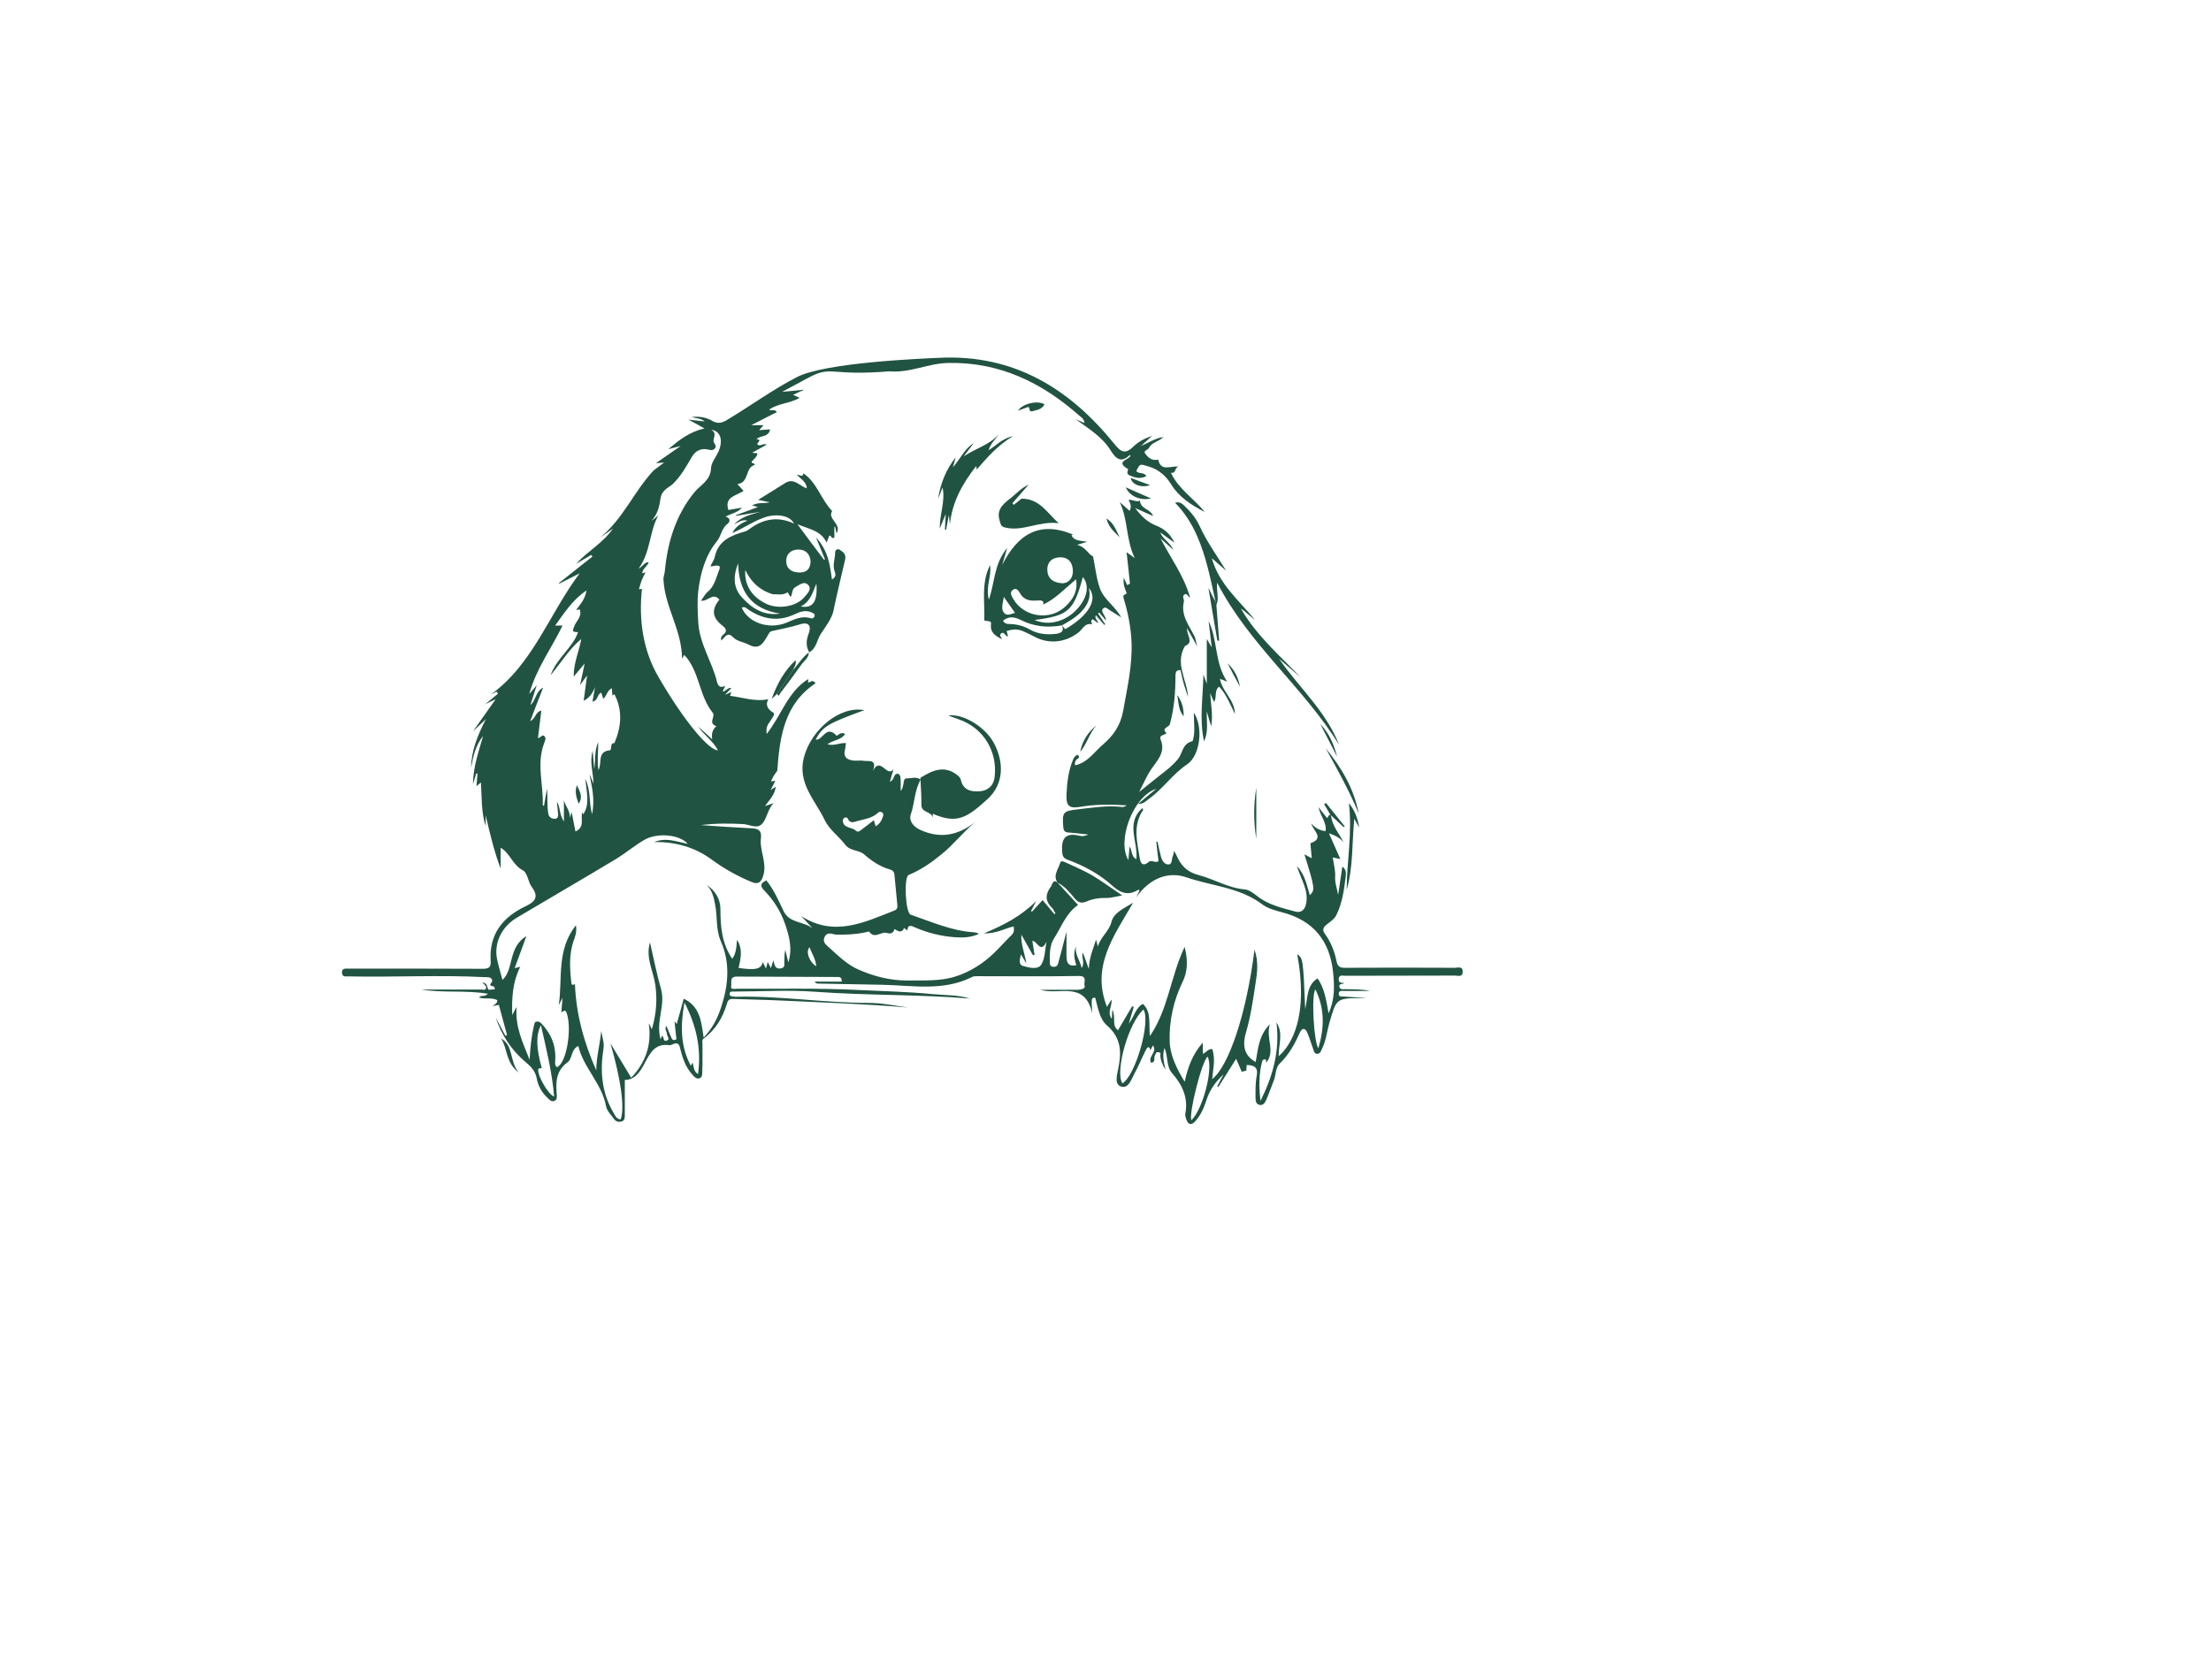 <?xml version="1.0" encoding="utf-8"?>
<!-- Generator: Adobe Illustrator 24.2.3, SVG Export Plug-In . SVG Version: 6.00 Build 0)  -->
<svg version="1.1" id="Layer_1" xmlns="http://www.w3.org/2000/svg" xmlns:xlink="http://www.w3.org/1999/xlink" x="0px" y="0px"
	 viewBox="0 0 595.3 841.9" style="enable-background:new 0 0 595.3 841.9; fill: #215342;" xml:space="preserve"
	 height="380" width="500" transform="translate(-102, -68)">
<g>
	<path d="M375.7,510.4c3.3,3.6,6.7,7.2,10.2,11.1c-6.1,4.2-8.3,11-12,16.7c-2.4,3.7-2.2,8.3-2.1,12.7c0,1,0.6,1.5,1.7,1.6
		c1.3,0.1,2-0.4,2.4-1.6c1.3-4.8,2.6-9.7,4.2-16c0,4.8,0,8.1,0,11.4c0,3.2,0.1,6.3,4.9,5.4c-0.9-3-1.7-6.2,0-9.5
		c-1,3.9,1.8,6.7,2.7,10.9c1.9-3-0.4-5.2,0.6-7.7c0.9,2.3,1.6,4.4,3,8.2c0.2-6.2,2.3-10.2,3.6-14.7c0.3,0.9,0.5,1.7,0.9,3.4
		c1.6-5.1,5.6-7.5,6.8-12.2c1.1-4.6,5.9-6.7,10.9-9.7c-9.8,16.8-21.1,32-13.1,52.2c0.8-1.3,1.4-2.3,2.2-3.7c0.6,3.3-2.4,6.3,0.2,9.7
		c0.1-1.7,0.2-2.8,0.3-4.6c1.9,3.7-0.5,7.9,2.8,10.3c2.3-3.9,4.7-8,7.1-12c0.3,0.1,0.6,0.2,0.8,0.3c-0.7,2.4-1.4,4.8-2.5,8.4
		c2.9-3.8,3.4-8,7.1-9.9c4.4,4.2,2.8,9.9,3.5,16.1c9.3-13.6,10.3-29.8,17.4-44.7c1.7,6.9,1.5,12.4-1,17.5
		c-4.6,9.5-6.8,19.5-6.5,29.9c0.2,6.9,3.4,13.4,7.5,20.2c1.7-7.5,4-13.9,9.1-19.6c0,2.2,0,3.8,0,5.6c1.8-0.6,2.5-2.5,4.7-2.4
		c1.8,5,0.4,10,0,15.1c8.5-6.7,17.3-33.4,21.2-64.9c2.2,6.3,1.3,12,0.4,17.7c-1.2,8-2.4,16.1-4.7,23.9c-2.1,7.2-0.3,11.9,4.9,14.7
		c1.2-6.4,1.4-13.2,7.1-18.9c-2.2,7,3,13.4-1.8,19.2c-0.3-0.2,0.4-1.8-1-1.6c-0.4,0.1-0.9,0.4-1,0.8c-1.8,6.6-1.7,13.2-0.9,20
		c6.2-12.4,9.8-25.2,8-39.3c3.6,5.4,1,11.2,1.1,16.9c6.4-5.5,15.1-19.9,9.3-51.1c2.9,1.9,3,2.7,4,27.5c1.4-6.1,0.7-11.9,6.2-15.4
		c3.4,4.8,4.4,11,5.5,17.5c3.1-6.5,3-13.4,2.3-20.3c-1.6-16.1-10-26.4-25.9-30.4c-3.5-0.9-7-1.9-9.9-4.1c-11.1-8.3-25.1-9-37.6-13.3
		c-9.2-3.2-18.5,0.4-25.2,9.9c0.8-1.7,1.2-2.6,1.6-3.4c-0.3-0.2-0.5-0.4-0.6-0.3c-5,3.1-8.9,1.7-13.1-2.1
		c-6.4-5.8-14.1-9.9-22.2-12.9c-2.5-0.9-2.8-2.2-2.9-4.7c-0.4-7.1,2.7-8.9,9.1-7.3c1.2,0.3,2.6,0,4-0.7c-3.3-0.3-6.6-0.8-9.9-1
		c-1.9-0.1-2.5-1-2.6-2.7c-0.6-7.4-0.2-8.1,7.2-8.9c7.4-0.8,14.8-2.1,22.3-1.2c0.7,0.1,1.5-0.3,2.3-0.8c-7.8-0.5-15.5-0.6-23.1,0.7
		c-5.3,0.9-7.4,0.1-7.1-6.2c0.3-6.3,1-12.2,3.5-17.9c0.3-0.7,1-1.3,1.7-1.9c0.1-0.1,0.8,0.2,0.9,0.5c0.6,1.2-0.6,1.3-1.1,1.9
		c-0.6,0.8-1.1,1.8-0.6,2.8c6.3-1.4,9.5-6.7,14-10.5c5.2-4.5,8.7-9.6,10-16.8c2-11.3,4.6-22.4,4.2-34.1c-0.3-7.8-1.8-15.1-4-22.4
		c-0.6-1.9,1-1.6,1.6-2.4c-0.9-2.1-1.9-4.2-1.5-7.8c0.8,1.7,1.2,2.7,1.7,3.7c0.5-0.2,0.9-0.5,1.4-0.7c-0.5-5.2-1.1-10.4-1.7-15.8
		c0.9,0.7,1.8,1.3,4.1,3c-4.5-9.5-3.2-18.7-7.5-28.1c2.3,2.1,3.6,3.2,4.9,4.4c1.2-2,0.4-3.7-0.5-5.5c2.2-0.2,4,1.3,5.7,0.4
		c0.3,4.3,5.2,4,6.6,7.7c-2.9-1.3-5.3-2.4-9-4c3.4,4.5,6.4,7.1,10.3,8.7c3.8,1.5,7.1,3.8,9.4,8.7c-2.8-2.1-4.8-3.5-7.1-5.2
		c1.2,3.5,4.6,4.6,6.6,8.8c-2.9-2.6-4.7-4.2-6.5-5.8c5.1,9.9,11.8,18.8,14.8,29.6c-1,0-1.4-2.6-2.9-1.4c-1.2,0.9,0.1,2.4-0.2,3.6
		c-1.6,6.9,2.7,11.9,5.4,17.4c0.5,1.1,0.6,2.4,1.3,4.9c-2-3.6-3.4-6-5.1-9.1c-0.2,3.6,3.6,7.2-1,8.9c-5.3,8.9,1,16.8,1.5,25.5
		c-0.7-2.1-1.5-4.3-2.1-6.4c-0.7-2.3-1.1-4.7-1.7-7c-2.1-0.1-2.5,1.1-2.5,2.8c0,8.2-0.6,16.3-2.8,24.3c-0.5,1.7-4.5,1.8-1.7,4.5
		c-1.1,1.2-3.9,0.8-2.9,3.3c2.6,6.4-1.9,10.6-4.9,15c-2.1,3.1-3.4,6.4-5.9,11.2c4.4-3.5,7.5-6.1,10.6-8.5c3.2-2.5,6.4-4.9,9-8.2
		c2.2-2.8,2-7.6,7.2-8.8c1.4-4.1,0.6-9.1,0.6-14.2c4.8,6.9,3.3,21.3-3.3,25.8c-7.4,4.9-12.2,12.4-19.3,17.4
		c-1.3,0.9-2.2,2.4-5.4,2.5c3.6-3,6.4-5.3,9.2-7.6c-11.9,3.9-19.8,26.3-14,35.7c0.2-2.6,0.4-4.6,0.6-6.8c1.4,2,0.6,4.8,3.4,6.4
		c1-8.7-5.6-18,3-25.6c0.2,0.4,0.5,0.8,0.4,0.9c-5.3,7.7-3,16-1.7,24.2c0.5,3.2,2,4,4.4,1.9c1.7-1.4,3.5,0.8,5-0.5
		c-0.4-3.2-0.8-6.4-1.1-9.6c0.2,0,0.4-0.1,0.6-0.1c0.5,2.3,1,4.7,1.6,7c0.5,2.2,1.7,4.5,4,4.4c1.9-0.1,1.4-2.8,2.1-4.3
		c0.3-0.6,0.3-1.3,0.6-2.5c0.5,1,0.9,1.5,1.1,2c2.2,5.1,5.1,8.5,11.1,10.1c7.8,2,14.8,6.5,23.2,7.2c2.2,0.2,4.4,1.9,6.3,3.4
		c5.6,4.4,12.4,5.9,19,7.7c2.5,0.7,4.7-0.4,5.4-3.7c1.5-6.8-2.4-12.1-4.6-19.2c4.3,4.8,5,9.8,6.5,14.7c2.7-2.6,2.6-3.3-2.7-20.5
		c1.1,0.6,2.1,1.2,3.7,2c-0.3-3-0.5-5.5-0.7-7.5c7.3-2.6,1.4-6.2,0.4-9.9c2.3,2.5,4.5,3.5,7.2,3.8c0.7-4.3-2.7-7.6-3.5-12
		c1.6,2.1,2.9,3.8,4.2,5.4c0.9-0.3,0.6-2.2,2.1-1.3l-0.1-0.1c0.5,5.3,4.1,9.2,6.4,13.7c-1.8-2.3-4.2-3.5-7.4-4.6
		c1.9,4.4,3.7,8.4,5.7,12.9c-1.6-0.3-2.5-0.5-3.8-0.8c0.5,3.4,1.4,6.6,1.2,9.6c-0.2,3.2,1,6.1,1.5,9.2c0.7-4.6,1.4-9.3,2.1-14.2
		c1.9,1.3,1.9,3.2,1.7,4.9c-0.8,6.6-1.7,13.3-4.7,19.4c-1,2.1-3.4,3.5-5.3,5.1c-1.4,1.3-1.7,2.5-0.5,4.2c3,4.1,4.9,8.8,5.9,13.8
		c0.5,2.6,1.7,3.4,4.3,3.3c18.3-0.1,36.6-0.1,55,0c1.5,0,3.9-1,3.9,1.9c0,3-2.4,2-3.9,2c-18.4,0.1-36.8,0-55.2,0.1
		c-1.1,0-2.9-0.7-3,1.7c-0.1,2.2,1.6,1.7,2.8,1.9c-0.8,0.7-2.7,0.2-2.5,1.8c0.2,1.7,2,1.3,3.1,1.3c4.1,0.1,8.1,0,12.2,0.9
		c-4.3,0-8.7,0-13,0c-1.1,0-2.6-0.3-2.6,1.5c0,1.6,1.5,1.2,2.5,1.3c3.8,0.3,7.5,0.4,11.3,0.8c-0.9,0-1.9,0-2.8,0
		c-12.3,0-12.2,0.4-15.7,12.4c-1.2,4.2-1.6,8.6-3.5,12.6c-0.6,1.2-1,2.9-2.5,2.9c-1.7,0.1-1.8-1.7-2.3-3c-1-2.6-1.7-5.3-2.9-7.9
		c-1-2.1-2.5-2.1-3.5,0.1c-2.6,5.8-5.5,11.2-10.2,15.7c-2.2,2.2-1.8,5.6-2.9,8.4c-1.3,3.2-2.4,6.5-3.8,9.7c-0.6,1.4-1.5,3-3.4,2.6
		c-1.9-0.4-2-2.3-2-3.8c0-3.6-0.1-7.2,0.6-10.7c0.8-4.3-1.2-5.4-5-5.5c-0.1,1-0.2,1.9-0.2,2.8c-0.8,0.2-1.5,0.4-2.3,0.6
		c-0.9-2.1-1.8-4.1-2.8-6.5c-3.2,5-6,9.5-8.9,14.1c-0.2-0.1-0.4-0.2-0.6-0.3c0.8-1.5,1.6-3,3.2-6c-4.9,4.5-7.2,8.6-8.7,13.2
		c-1.2,3.7-2.8,7.3-5.4,10.2c-2.2,2.5-3.8,1.7-4.7-1.2c-0.2-0.7-0.5-1.6-0.4-2.3c1.6-8.1-1.4-14.6-6.6-20.5c-3-3.4-1.9-8.2-3.8-12.6
		c-1.2,3.6-0.4,6.6,0.5,10.9c-1.8-2.9-2.4-4.8-2.6-6.9c-0.1-0.6,0.7-1.7-0.9-1.9c-1.6-0.2-1.3,0.9-1.8,1.6c-0.8,1.1,0.7,3.3-1.9,3.7
		c-1.9-3.2,3.4-5.3,0.9-8.7c-0.5,0.9-0.9,1.7-1.3,2.4c-0.5-2.4-1.5-1.6-2.2-0.2c-2,4-3.7,8.1-5.8,12c-1.5,2.8-2.9,7.3-6.3,6.5
		c-3.8-0.9-2.5-5.6-1.9-8.4c1.8-8.5,1.9-15.9-5.6-22.4c-3.6-3.1-4.5-8.9-5.8-13.8c-2,0-2,0-1.5,7.8c-3.9-16.7-16.6-8.8-26-11.8
		c6.8,0,12.9,0,19,0c1.4,0,3.7-0.7,3.2-1.9c-0.7-1.7,1.7-5.1-3-5c-16.9,0.3-33.9,0.1-50.8,0.1c-0.9,0-1.8,0-2.6,0.4
		c-14.5,7.3-29.9,4.2-45.1,3.9c-10.7-0.2-21.5-0.4-32.2-0.6c-0.5,0-1.1-0.2-1.6-1c4.5,0,9.1,0,13.6,0c0.1-2.5-1.4-2.3-2.6-2.3
		c-16.7-0.1-33.3-0.1-50-0.2c-3.9,0-2.4,3.1-2.8,4.8c-0.5,1.9,1.7,1.3,2.8,1.3c20.2,0.1,40.5-0.4,60.7,0.6
		c12.6,0.6,25.2,0.9,37.6,2.1c6.1,0.6,12.4,0.3,18.4,2.2c-25.8-2.1-51.7-1.5-77.5-3.4c-13.5-1-27.1-0.1-40.7-0.1
		c-0.9,0-2.1-0.2-2.1,1.3c0,1.2,1.2,1,2,1.2c0.5,0.1,1,0.1,1.4,0.1c22.2-0.5,44.2,3.1,66.4,3.1c6.5,0,13.1,1.4,19.6,2.3
		c-21.2-1.8-42.4-2.5-63.6-3.5c-8-0.4-16.1-0.5-24.1-0.8c-1.8-0.1-2.6,0.7-3,2.3c-2.1,7-5.7,13.1-11.6,17.5
		c-1.1,0.8-0.7,1.9-0.7,2.9c0,4.6,0.1,9.3-0.1,13.9c0,1.2,0,2.8-1.5,3.2c-1.5,0.4-2.5-0.8-3.4-1.8c-3.5-3.8-5-8.5-6.2-13.3
		c-0.5-2.3-1.4-3-3.6-2c-0.5,0.2-1.1,0.5-1.7,0.5c-7.2-1.1-9.7,3.8-12.5,9.1c-2.2,4.2-4.9,8.3-9.9,8.3c0,6.2,0,12,0,17.7
		c0,1.3-0.1,2.7-1.6,3.1c-1.4,0.4-2.8,0.1-3.7-1.1c-1.5-2.1-3.7-4.2-4.1-6.6c-2.1-11.3-11.3-19.2-13.9-30.1
		c-3.7,1.6-2.9,6.3-5.3,8.1c-6,4.3-6,10.1-5.5,16.3c0.1,1,0.2,2.6-1.2,3.1c-1.5,0.6-2.5-0.6-3.5-1.6c-2.8-2.6-4.6-5.9-5.3-9.5
		c-0.7-4-3.1-6.3-6-8.7c-6.9-5.9-11.7-13.4-14.6-22c1.6,3.1,3.3,6.1,4.9,9.2c0.3-0.1,0.5-0.3,0.8-0.4c-1.4-5-2.7-9.9-4.1-15.1
		c-0.9,0.2-1.9,0.3-3.2,0.6c1.1-0.9,2.5-1.3,2.4-3c-2.8-1.5-6.1-0.3-9.1-1.3c0.9-1.5,2.6,0,4.4-1.9c-11.5-1.9-22.5-0.3-33.3-2.1
		c10.1,0,20.1,0,30.2,0c0.7,0,1.6,0.5,2.1-0.5c0.5-1.1-0.4-1.6-1.8-3.1c3.1,0.5,2.1,2.7,3.2,3.7c0.8-0.1,1.9-0.1,3-0.2
		c0.3-2.2-1.9-1.1-2.3-2.4c0.4-0.8,1.6-1.6,0.8-2.8c-0.8-1-2-0.9-3.2-0.9c-22.9-1.2-45.9,0.1-68.8-0.4c-1.2,0-2.9,0.4-3-1.8
		c-0.1-2.3,1.6-2.1,3-2.1c22.5,0,45,0,67.5,0.1c2.9,0,4.2-0.6,4-3.8c-0.9-13.5,6-22.1,17.6-27.6c4.8-2.3,6.6-4.7,3-9.6
		c-1.9-2.5-2.1-7.1-4.4-8.3c-5.2-2.7-6.4-8.5-11.2-11.4c0,3.6,0,7.1,0,10.5c-3.3-8.7-5.4-17.7-7.5-26.7c0,1.8,0,3.6,0,5.4
		c-2.3-7-1.9-14.3-2.4-21.9c-0.8,0.7-1.3,1.1-2.2,1.9c0.2-2.5,0.3-4.4,0.5-6.3c-0.2,0-0.4-0.1-0.6-0.1c-0.4,1.4-0.9,2.9-1.7,5.4
		c0.2-9.2,3-16.6,5.1-24.2c-3.7,4.7-5,10.2-6,15.9c0.1-8.4,3.1-15.9,7.4-24.3c-2.3,2.1-3.7,3.5-6.4,6c4.2-5.9,7.3-10.4,11.3-16
		c-2.2,1.1-3,1.4-5.2,2.5c2.9-2.4,4.7-3.9,6.4-5.3c-0.3-0.3-0.6-0.7-0.8-1c-1,0.5-2,1.1-3,1.6c21.4-15.4,29.4-40.6,44.7-60.9
		c-3.6,1.8-6.9,3.5-10.2,5.2c-0.1-0.1-0.1-0.2-0.2-0.3c5.6-4.4,11.2-8.9,16.8-13.3c-0.2-0.3-0.4-0.6-0.6-0.8
		c-2.3,1.3-4.6,2.7-7.6,4.5c5.8-6.5,13.1-10.1,18.5-17.7c-2.9,2-4.7,3.3-6.5,4.5c11.5-9.2,17-23.2,26.9-33.7c1.5-1.1,3-2.3,5.2-3.9
		c-1.6,0.1-2.2,0.2-4.1,0.3c4.2-2.9,7.6-5.3,12.4-8.6c-3.1,0.8-4.6,1.2-6.2,1.6c5.2-4.4,10.4-8.6,18.1-10.4c-2.8-1.6-4.9-2.7-8-4.4
		c3.2,0.4,5.4,0.6,8.1,0.9c-1.8-1.6-3.8-1.4-6.5-2.2c4.3-0.5,7.5,0.3,10.3,1.9c2.8,1.7,5,1,7.5-0.5c11.7-7,22.7-15.1,34.9-21.4
		c14.3-7.4,62.8-9.3,71.8-9.7c37.1-1.7,64.9,15.5,87.3,43.2c3.2,4,5.4,5.4,9.5,1.3c2.4-2.3,5.4-4,9.4-5.4c-2.2,2-3.9,3.5-5.6,5.1
		c3.7-1.5,6.9-3.8,11.2-4.5c-2.2,2.4-5.7,2.5-7.1,5.4c-0.5,1.1-3.1,1.4-2,2.9c1.2,1.6,2.8,3.3,5.3,3.2c0.6,0,1.1-0.2,1.2-0.2
		c1.5,6.4,6.4,2.9,10.3,3.6c-2.3,0.4-1.1,3.6-3.9,3c3.8,8.2,11.3,12.7,17,19.7c-7.1-3.7-13-7.5-17.1-14.2c-2.2-3.6-5.8-7-10.7-8.5
		c-4.7-1.4-4.6-1.8-6.5,2.1c1.1,1.8,3.8,0.4,5,2.6c-2.9,1.6-5.6,0.8-8.3-0.3c-2-0.8-0.9-2.4-0.8-3.2c-7-4,0.8-4.6,1.1-6.8
		c-0.1-0.1-0.3-0.3-0.3-0.3c-4.4,4.3-7,1.9-9.6-2.3c-4.2-6.8-11.1-10.9-17.5-15.6c1.4,0.6,2.7,1.2,4.4,1.9c-0.2-2.1-1.6-2.9-2.7-3.8
		c-18.7-16.5-39.8-26.8-65.5-26.3c-10.4,0.2-19.1,5.1-29.6,4.2c-30.5,2.5-28.5-3.2-40.7,3.3c-3.8,2.1-7.7,4.1-13,7
		c4.3-0.4,6.9-0.7,11.1-1.1c-2.7,1.2-3.9,1.8-5.6,2.6c1.1,0.5,1.9,0.8,3.3,1.5c-5.1,2.9-10.8,2.7-15.3,5.9c1.3,0.9,2.7-0.5,3.9,1.2
		c-4.1,2.1-8.1,4.1-12.9,6.6c2.7,0,4.3,0,6.2,0c-0.7,0.8-1.3,1.4-2.2,2.5c2-0.2,3.5-0.3,5.5-0.4c-0.8,4-4.6,2.9-6.8,4.8
		c3.1,0.6,0.1,1.7,0.4,2.7c1.4,1.4,2.8-0.8,4.7,0.1c-2.4,1.4-4.6,2.6-7.3,4.1c1.2,0.1,1.9,0.2,2.7,0.3c-0.4,2-1.9,2.9-2.9,4.1
		c-0.3,1.3,1.4,0.4,1.5,1.7c-5,1.3-2.6,8.9-8.7,9.6c1.2,1.3,2,2.2,3.1,3.4c-3.6,2.5-9.8,2.9-7.6,9.6c2.1-0.4,4.1-0.7,6.8-1.2
		c-2.4,2.7-5.4,2.9-8.2,4.5c2.9,0.8,1.9,2.9,1.1,3.5c-3.1,2.2-3.2,6-5.5,8.9c-5.7,7-8.2,15.8-9.3,24.8c-0.6,5.2-0.3,10.6,0,15.9
		c0.7,11,7,19.7,9.4,29.8c0.4,1.5,1.3,3.4,4.1,1.9c-0.5,1.2-0.9,1.9-1.3,2.9c1.8-0.2,2.5-2.2,4.4-1.8c-0.9,1-1.8,1.8-3.2,3.4
		c1.5-0.7,2.2-0.9,3.2-1.4c-0.3,0.8-0.5,1.3-0.7,1.9c6.3,0.8,12.6,3.1,19.2,1.7c-1.4,2.4-0.8,4.8,2.4,6.7c1.2,0.7-0.3,2.4-1,3.6
		c-1,1.8-2.9,3.1-2.2,7.1c7.5-9.6,10.6-21.2,20.8-27.5c0,0.6-0.1,1.1-0.1,1.7c1.2,0.2,1.9-1.9,3.8,0.4c-15.7,10.4-18,26.8-19.2,43.8
		c-0.6,0.9-1.2,1.7-1.8,2.6c-0.5,0.8-0.8,1.7-1.4,2.8c0.9-0.1,1.5-0.2,2.2-0.3c-0.7,1.4-1.3,2.7-2.4,4.7c1.3-0.9,1.8-1.3,2.6-1.7
		c-0.4,3.8-2.9,6.3-5.4,9.7c1.7-0.6,2.6-0.9,4.3-1.5c-3,3.3-3.2,7.3-5.4,10c-2.6,3.3-6.4,0.7-9.7,0.5c-7.1-0.4-14.2-0.4-21.3,0.5
		c8.5,0.6,17,1.2,25.5,1.6c3.3,0.2,5,1.1,4.6,4.8c-0.8,6.2,3,12.1,1.3,18.4c-0.9,3.3-2.2,5.3-6,3.7c-7-2.9-13.5-6.5-19.8-11.1
		c-8.3-6.2-18.2-9.1-29-8.9c2.9-1.2,5.7-1.3,8.5-0.9c2.7,0.4,5.4,1.2,8.3,1.8c-3.9-4.7-15.4-5.8-21.9-1.9c-5.1,3-9.6,6.9-14.7,9.9
		c-16.3,9.8-32.7,19.3-49,29c-7.4,4.4-11.4,12.3-10,20.3c0.7,3.7,1.9,7.3,2.8,10.9c5.9-5.5,2.6-16.2,12-22c-2.3,6.2-4,11-5.9,16.1
		c0.9-0.2,1.6-0.4,2.8-0.7c-3.8,7.6-4.3,15.3-4,24.2c1-1.9,1.4-2.8,2.2-4.1c-0.9,10,3.2,18.1,6.5,26.5c0.3-6,0.9-11.7,2.2-17.3
		c0.1-0.6,0.4-1.6,0.8-1.7c1-0.3,1.8-0.3,2.9,0.8c5.1,5.4,7.5,11.6,6.9,19c-0.1,1-0.1,2.2,0.9,2.9c4.8-1.8,7.7-19.4,4.8-27.3
		c-0.7-1.8-1.4-0.7-2.6-0.2c0.2-2.2,0.3-4.2,0.6-7.2c-1,1.8-1.4,2.7-1.9,3.6c2-13.2-1.3-27.5,8.6-40c0.6,3.6-0.5,5.9-1.3,8.2
		c-2.1,6.4-1.8,13-1.1,19.6c0.1,1.3,0.2,2.9,1.9,1.6c0.6,15.1,4.5,29.4,10.7,43.3c0-6.3,1.7-12.3,2.5-19.7c0.6,3.7,1.6,6,1.1,8.9
		c-1.8,11.1-0.9,22,5,32c0.8,1.4,1.5,3.2,3.6,3.4c2.2-5.9,0-20.5-5.1-38.1c3.4,5.6,6.7,11.1,10.4,17.2c7-7.4,10.4-16.1,8.8-27.2
		c0.5,0.8,0.7,1.1,0.8,1.4c0.2,0.3,0.3,0.6,0.7,1.6c2.3-7.7,2.8-14.8,1.8-22.2c-1-7.1-5-13.7-2.7-21.4c1.8,7.9,3.4,15.8,5.6,23.6
		c2.2,8.1-2.8,16.1-0.3,24.9c0.5-1.1,0.7-1.5,0.8-1.8c1,0.7,0.4,3.2,2.3,2.5c1.9-0.7,0.1-2.2,0.1-3.3c0-1.3-1.4-2.4-0.3-4.1
		c0.9,2.1,1.7,4,2.5,5.9c0.3,0.7,0.7,1.4,1.7,1.2c1.2-0.2,0.8-1.1,0.7-1.8c-0.3-2.4-0.5-4.8-0.8-7.6c0.5,0.6,0.8,1,1.1,1.4
		c1.2-4.3,2.4-8.5,3.5-12.7c8.2,3.9,8.8,11.4,10,19.5c4.6-4.9,7.1-10,8.8-15.4c3.6-10.9,4.6-22-0.2-32.9c-2.6-5.9-1.6-12.4-2.9-18.6
		c-0.7-3.6-1.5-7-4.2-9.6c4.4,2.9,6.9,7.1,6.9,12.2c0,8.7,0.7,17.1,5.9,24.8c2-2.6,2.1-5.9,2.4-9.5c3.1,4.8,1.8,9.5,0.8,14.1
		c8.6,1.2,11.4,0.6,12.1-3c0.5,1,0.9,1.9,1.6,3.3c0.4-1.3,0.6-2.1,0.9-3.3c0.6,1.1,1,1.9,1.6,3.1c0.4-1.4,0.7-2.4,1.2-3.9
		c0.7,2.3,0.8,4.6,3.9,4c1.9-0.4,1.6-1.7,1.6-2.8c0.1-2.1,0-4.2,0.5-6.5c0.5,2.1,1,4.2,1.5,6.3c2.2-6.7,0.5-13.1-1.6-19.2
		c-2.2-6.4-5.8-12.1-10.5-16.9c-2.3-2.4-1.7-3.6,1.1-5c3.7,4.6,6.1,10,8.6,15.3c3,6.4,10.2,5.1,14.6,8.8c-1.9-2.1-3.8-4.1-5.7-6.2
		c16.4,10.6,31.5,3.2,46.7-2.8c1.6-0.6,1.5-1.8,1.4-3.1c-0.4-4.9-1-9.8-1.4-14.7c-0.1-1.6-0.9-2.4-2.4-2.8c-4.9-1.4-9-4.2-12.9-7.6
		c-2.6-2.2-6.9-1.5-9.4-4.8c-3.2-4.2-8-7.6-10.2-12.2c-4.7-10-13.8-18.4-10.5-31.4c3.6-14.1,18.1-26.1,30.3-23.8
		c-18.5,6.8-20.7,8.1-24.4,14.7c3.5,0.9,5.1-7.7,10.5-1.9c0.8-0.1,2-2.1,4.3-0.9c-2,3.2-6,3-8.9,5.2c3.3,1,6.1-0.8,9.3-0.6
		c-0.2,1.1-0.2,2-0.4,2.9c-1.2,4.1,0.9,5.6,4.5,5.9c1.6,0.1,3.3-0.2,4.9,0.1c2.4,0.4,6.7-1.1,4.5,5.1c3.7-7.6,6.9,3.4,10.3-0.8
		c-0.6,1.9-1.1,3.9-1.8,6.2c2.5-0.9,1.6-4.3,4.1-4c0.5,0,1.2,1.1,1.2,1.7c0.2,2.1,0.1,4.2,0.1,6.9c2.1-2.3,0.8-6.4,3-6.3
		c2.2,0.1,4.8-1.1,7,0.6l0.1-0.1c-3.2,5.4-3,11.7-5,17.5c-1.1,3.2,1.2,6.2,4.7,7.8c10,4.6,19.1,2.8,27.6-4
		c-6.1,5.1-10.9,11.4-17,16.3c-5,4.1-10.3,7.8-16.4,10.3c-2.5,1.1-1.6,19,1,19.9c10.3,3.5,20.4,8.1,31.5,8.8
		c0.9,0.1,1.8,0.2,2.7,0.8c-3.9,1.9-8.2,2-12.1,1.7c-6.9-0.5-13.7-2.2-20.1-5c-1.1-0.5-3.5-1.8-3.6,1.6c-0.4-0.3-1-0.7-1.7-1.2
		c-1.2,2.9-3,1.5-4.8,0.5c-0.4,2.2-2.3,2.5-3.7,2c-2.9-1-6.2,3.2-8.9-0.6c-0.2-0.3-1.5,0.1-2.2,0.3c-4.8,1-9.6,1.2-14.4,1.1
		c-1.9-0.1-4.2-1.7-5.7,1c-1.6,2.8,1.1,4.5,2.3,5.6c4.4,4,8.9,8.4,14.3,10.8c7.9,3.5,16.2,5.7,25.3,5.6c8.1-0.1,16.3,0.4,23.8-2.1
		c6.9-2.2,13.5-6.3,19-11.6c3-2.9,5.7-6,8.7-8.9c1.3-1.2,1.6-2.5,1.2-4.5c-4.5,1-8.5,3.6-14.9,3.5c10-4.2,18.3-8.4,26.2-16.2
		c-1.4,2.7-2,3.9-2.6,5c0.2,0.1,0.3,0.2,0.5,0.3c1.7-1.8,3.3-3.6,5.3-5.8c2.1,2.5,4,4.8,5.9,7c0.2-0.1,0.4-0.2,0.6-0.3
		c-0.7-1-1.1-2.3-2-3.1c-3.6-3.6-2.9-7-0.1-10.7C373.4,509.3,374.4,509.1,375.7,510.4C375.8,510.5,375.7,510.4,375.7,510.4z
		 M153.6,440.4c3.5-8.2,4.2-16.5,0-24.5c0.1-0.1-0.4,0.2-1,0.7c-0.1-1.4-0.2-2.5-0.3-3.7c-2.4,1.1-2.4,3.8-4.3,5.3
		c-0.4-1.1-0.6-2.1-1-3.1c-2.2,0.9-1.5,4-4.4,4.5c0.4-2,0.7-3.9,1.3-7.3c-1.5,3.8-3.1,5.5-5.7,6.9c0.5-4.1,1.1-7.9,1.7-12.7
		c-1.2,1.7-1.9,2.6-3.5,4.8c0.9-4.3,1.5-7,2.3-10.8c-2.2,2.7-3.8,4.6-5.5,6.6c-0.1-6.8,2.7-12.6,3.8-18.9c-6,5-9.8,11.5-15.4,18.2
		c3.4-9,11-13.7,13.8-21.6c-2.9-0.1-2.9-0.3-2-2.8c1-2.8,4.2-5,2.8-8.6c-0.5,0.1-1,0.2-1.8,0.3c2.1-2.9,4.5-5.3,5.2-9.8
		c-7.2,4.9-11,11.2-15.7,17.6c1.8,0,2.8,0,3.7,0c-5.3,11.1-12.9,21-16.7,34.3c1.7-2,2.5-2.8,3.8-4.4c-1.2,3.7-2.1,6.6-3.2,9.9
		c3-2.5,2.4-6.6,6.4-8.7c-2.3,5.8-4.3,11-6.5,16.8c2.9-1.4,2.5-4.6,5.6-5.3c-0.6,4.8-1.1,9.2-1.7,13.7c1.5,0.2,1.9-2.1,3.2-0.9
		c1,0.9,0.4,2.2,0,3.3c-4.1,10.3-0.4,20.9-0.8,31.3c0,0,0.1,0.1,0.6,0.4c0.5-3,1-5.8,1.5-8.6c0.5,4.2-0.1,8.4,0.7,12.5
		c0.4,2.1,2.1,2.6,3.4,2.5c1.7-0.1,1.6-1.8,1.4-3.2c-0.2-1.8-0.3-3.5-0.5-5.3c1.8,2.7,1,6,3.5,9.9c0-4.4,0-7.5,0-10.6
		c0.9,3.1,3.3,5.5,2.9,8.8c0.3-0.7,0.5-1.4,1-2.8c0.7,3.5,1.2,6.3,1.9,9.6c4.9-2.3,2.4-6.5,3.4-9.6c0.2,0.4,0.4,0.7,0.5,1
		c3.4-5.2,1.7-10.9,1-17.8c2.9,6,1.7,11.5,3.4,17.7c1.6-7.8-0.2-13.9-1.3-20.1c0.7,1.6,1.4,3.2,2,4.8c0-5.4-2.1-10.5-0.4-16.4
		c0.3,3.4,0.5,6.3,0.8,9.1c0.7-4.5,0-9.2,2-13.5c0,4.7-0.6,9.3,0.1,14c2-3.3-0.9-9.4,5.8-9.9C152.5,443.3,151.2,440.3,153.6,440.4z
		 M175.6,326.3c-4.6,8.3-3.8,18.4-9.9,26.7c2.3-1.3,2.9-3.3,5.1-3.3c-0.7,2.2-3.1,3.2-3.3,5.6c0.6-0.2,1-0.3,1.7-0.5
		c-0.8,1.6-1.5,2.9-2,4.2c-0.5,1.4-0.9,2.9-1.3,4.3c0.5-0.1,1-0.1,1.5-0.2c-1.7,15.7,0.6,31,8.3,44.2c13.5,23.2,25.5,36.8,29.8,36.7
		c-2.5-4.7-7-7.7-10-11.9c2.4,2.1,4.8,4.2,7.1,6.4c-0.4-2.7,0-4.7,2.1-6.6c-4.5-1.5-0.2-4.7-1.9-6.8c-6.9-8.6-6.5-20.8-14.2-28.9
		c-0.2,0.3-0.5,0.8-1.1,1.9c-0.1-14.4-8.6-25.9-9.3-39.4c-0.2-1.5,0.6-3.1,0.7-4.8c1.4-14.3,5.4-27.6,14.7-39.1
		c3-3.7,8.2-6,8.4-12.1c0.1-3.1,2.8-5.9,4-9c2.1-5.4,0.6-9.8-3.9-10.3c3.5,1.9,0.3,4.6,1.4,6.4c0.6,1,1.2,1.8,0.6,2.7
		c-0.8,1.2-2.1,1.2-3.4,0.8c-3.7-0.9-6.6,0.7-8.3,3.7c-2.8,4.7-5.3,9.4-9.4,13.4c-2.3,2.2-5.7,3-6.3,7.5c-0.5,3.6-1.5,8.1-4.6,11.1
		C173.3,328.2,174.5,327.3,175.6,326.3z M408.1,610.9c6.5-3.7,14.3-30.7,10.6-37C411.3,580.3,404.3,604.7,408.1,610.9z M195.5,606.3
		c1.7-12.6-0.7-24.1-6.8-35.9c-2,11.4-2.2,21.6,3.2,31.7c0.4-0.8,0.6-1.2,0.9-1.6C193.4,602.5,193.1,604.7,195.5,606.3z
		 M117.2,603.2c-0.7,0.4-1.8-0.3-1.8,1.2c0,3.1,5.1,12.2,8,13.1c-1-12-3.8-23.4-6.6-35.7C114.2,586.6,114.4,593.2,117.2,603.2z
		 M450.8,597.5c-2.9,2.3-9.6,29-8.1,31.9C448.6,623.6,453.8,603.1,450.8,597.5z M363,539.5c0.4,2.5,0.7,4.7,1.1,7
		c-0.3,0.1-0.5,0.1-0.8,0.2c-1.9-3.4-3.8-6.8-5.8-10.3c-0.3,4.7,1.6,9.1,2.5,14.4c-1.1-1.9-1.8-3-2.7-4.5c-0.6,2.4-1.3,5,0.8,5.7
		c3,0.9,7.6,2.1,9.3-0.5c2-3.1,1.9-7.7,2.7-11.6C367.1,546.2,365.4,539.4,363,539.5z M504.8,563.8c-2.1,2.9-0.8,26.3,1.5,29.5
		C509.3,583.2,509.6,573.6,504.8,563.8z M284.5,482.1c2.2-1.3,3.1-3.2,3.7-5.1c0.3-0.8,0.1-1.6-0.7-2c-0.4-0.2-1.3-0.2-1.6,0.1
		c-2.9,2.9-6.8,3.3-10.4,4.3c-1.9,0.6-4,1.5-5-1.3c-0.1-0.3-1.2-0.6-1.5-0.4c-0.5,0.3-1,1-1,1.5c0.3,4.1,4.6,3.1,6.6,5.1
		c0.7,0.7,1.4,0.5,2.1,0c2.3-1.7,4.5-3.4,6.9-5.3C283.9,480.1,284.1,480.9,284.5,482.1z M251.4,542.7c-2.2,2.1,0,7.6,3.3,9.5
		C254.5,548.7,252.6,546.1,251.4,542.7z"/>
	<path d="M251.2,394.9c-1.8-3.2-1.5-6.1-0.2-9.6c1.3-3.5,0.1-5.9-4.5-4.4c-4.5,1.4-9.2,2.3-13.8,3.3c-1.4,0.3-1.7,1.3-2.3,2.3
		c-2.2,3.6-4,7.5-9.6,4.5c-2.5-1.3-5.7-1.5-7.9-3.8c-2.7-2.8-4,0.2-5.7,1.8c-0.5-1.6,0.2-2.3,0.9-2.9c2.3-1.8,1.4-3.2-0.4-4.6
		c-5.1-4-5.6-8-1.5-13c-3.2-3.9-5.8,1.1-9.2,0.5c1.2-1.6,2-3.3,3.3-4.4c3.5-2.8,4.3-7.3,5.8-11c1.4-3.5-2.5-1.7-4.4-1.8
		c0.8-1.8,1.9-3.2,2.2-4.8c1.8-8.2,8.2-10.7,15.2-12.7c1.4-0.4,2.6-1.6,3.9-2.4c6.4-4.1,13.2-5,20.6-1.5c-2.2-4.5-9.6-5.1-15.4-2.9
		c-5.4,2-10.1,5.3-15.5,7.6c1.5-3.1,4-4.7,7.6-6.2c-3-0.7-4.2,0.8-6.8,1.8c4.4-4.2,8.9-4.9,13.3-6.2c-4.1,0.7-8.2,1.3-12.3,2
		c0-0.1,0-0.2-0.1-0.3c3.7-1.4,7.4-2.7,11.1-4.1c-0.8-0.2-1.6-0.5-2.9-0.8c3.1-1.8,6-0.8,8.8-1.6c-1.9-0.4-3.7-0.8-5.8-1.2
		c4.6-2.9,9.1-5.6,13.5-8.4c4.5-2.9,7.2,1.5,10.9,2.6c-0.2-3.3-3-4.6-5-6.8c1.3-0.1,2.9,1.6,3.3-0.7c6.8,4.6,8.8,13.1,14.4,18.9
		c-2.6,4,5,6.4,2.2,11.2c-0.3-1.3-0.5-2.3-0.7-3.3c-0.1,0-0.3,0-0.4,0c0,1.9,0,3.7,0,5.4c-1.6,0.8-1.4-1.1-2.5-1
		c-0.4,0.9-0.8,1.9-1.4,3.5c-2.9-6.1-8.5-6.6-14.6-9.2c5,6.7,9.1,12.3,13.3,17.8c0.2-0.1,0.4-0.2,0.5-0.2c-1.3-3.2-2.6-6.4-4.5-11
		c6.1,6.6,7,13.8,8,21.1c2.2-1.3,1.8-2.7,1.4-3.9c-1.3-3.3,0.2-6.5,0.2-9.7c0-1.2,1.2-2,2.3-1.3c1.7,1.1,3.3,2.3,2.7,4.9
		c-2,8.6-4.1,17.2-5.9,25.9c-0.8,3.7-3.9,7.7-6.3,11.4C255.1,388.5,254.9,392.9,251.2,394.9C251.1,394.9,251.2,394.9,251.2,394.9z
		 M232.9,365.8c-6.2-1.9-10.7-5.8-13.7-12.1c-0.7,7.7,3.7,14,11.2,17.2c6.1,2.5,14.7,0.9,18.5-3.8c1.3-1.6,3.6-3.7,2-5.7
		c-2-2.5-4.3-0.5-6.6,0.8c-2,1.2-1.3,3.2-2.4,5c-0.6-0.9-1-1.5-1.5-2.4C238,366.5,235.2,365.7,232.9,365.8z M217.4,372.5
		c3.2,7.6,13.6,11.1,22.3,7.6c3.9-1.6,7.7-3.7,12.2-2.3c0.9,0.3,1.7-0.1,2-1.1c0.2-1-0.5-1.3-1.3-1.7c-3-1.5-5.9-0.5-8.6,0.8
		c-8.3,3.9-15.9,2.6-23.3-2.3C219.8,372.9,219.1,371.8,217.4,372.5z M251.9,349.4c-0.2-3.4-2.2-6-6-6c-3.5-0.1-6.3,2-6.2,5.9
		c0.1,4,3,5.6,6.7,5.6C249.8,354.9,251.7,353.3,251.9,349.4z M236.6,375.5c-14-2.2-20.7-10.6-21-25.2c-2.7,6.8-2.4,12.5,2.1,17.3
		C222.7,373,228.6,376.7,236.6,375.5z M247,371.9c6.1,1.2,8.5-2.6,7.8-11.4C252.9,364.9,251.9,369.4,247,371.9z"/>
	<path d="M350.4,342.6c-1.1,3.8-1.8,6.2-2.5,8.5c7.6-15.1,18.5-22.4,35.5-15.2c-0.2,0.1-0.6,0.3-0.8,0.4c1.4,2.8,4.3,2.6,7.9,3.2
		c-2,0.6-3,0.9-5.1,1.5c4.4,1.1,5.7,5,8,5.8c1.2,5.8,1.7,11.3,3.5,16.2c2.1,5.6,7.7,8.9,10.6,14.4c-1.9-1.2-3.8-2.4-5.7-3.6
		c-1-0.6-2.1-2-3.3-0.9c-1.2,1.2,0,2.5,0.6,3.6c0.4,0.7,0.8,1.5,0.8,2.5c-1.1-1.3-2.2-2.7-3.4-4c-0.2,0.1-0.4,0.2-0.6,0.4
		c1.2,1.8,2.4,3.6,3.6,5.4c-0.1,0.1-0.3,0.3-0.4,0.4c-1.4-1.6-2.7-3.1-4.3-4.9c-0.8,2,1.2,2.5,1.1,4c-1-0.7-1.8-1.4-2.6-2
		c-1.5,0.8-0.5,1.8-0.3,2.6c-3.6-1-4.8,2.4-6.7,3.9c-6.4,5.1-14.7,6.2-22,2.4c-7.9-4.1-8.9-4.4-14.2-3c0.2,0.9,0.5,1.7,0.7,2.7
		c-1.4,0.2-1.8-2.8-3.5-1.4c-1.1,0.9,0.2,1.9,0.5,2.8c-3.3-1.6-6.1-3.3-5.5-7.7c0.3-1.7-1.9-1.1-3.4-1.7c0.4-9.1-1.7-18.5,2.9-27.7
		c0.9,5.6-2.3,10.5-0.6,17.3C344.3,359.6,343.7,350.7,350.4,342.6z M377.8,381.4c-7.2,1.3-14.2,0.6-20.8-2.8c-2.8-1.4-5.9-2-8.7,0.5
		c1,1.6,2.2,1.6,3.3,1.6c3.5,0.1,6.9,0.9,10,2.7c4.2,2.4,8.7,2.8,13.5,2.2C377.6,385.2,379.1,384.2,377.8,381.4
		c0.5,0.6,1.1,1.2,1.7,1.9c11.7-6.8,16.6-14.9,11.8-20.7c1.3,5.3-0.9,8.9-4,12.2C384.5,377.6,381.2,379.5,377.8,381.4z M368.3,371
		c0.5-1.1,0.4-2.3-2.3-2.1c-3.5,0.3-7,0.2-9.1-3.5c-0.8-1.4-2-3.2-3.8-1.7c-1.6,1.3-0.5,3,0.3,4.4c5.3,9.2,18.5,11.2,26.2,3.8
		c3.6-3.4,6.3-7.4,5.3-13.6C379.1,363.1,374.4,368.3,368.3,371z M378.3,360.3c2.9-0.2,5-2.5,5-6c0-3.5-1.5-6.8-5.8-7
		c-4-0.2-7,1.9-7,6.1C370.5,357.5,373,360.1,378.3,360.3z M364.1,378.7c7.7,3.4,17.1,0.3,22.7-7.1c4-5.2,4.6-10.7,1.5-14.4
		C383.7,374.2,381.1,376.5,364.1,378.7z M348.7,367.1c-0.4,3.4-1.7,6.1,0.3,8.2c1.4,1.5,3.5,0.3,5.3-0.2
		C352.5,372.5,350.8,370.2,348.7,367.1z"/>
	<path d="M306.9,457.8c5.8-3.6,11.7-6.5,18.2-1.6c0.9,0.7,1.8,1.4,2.1,2.7c1.2,5.4,5.7,6,9.8,5.6c3.6-0.4,6.6-2.6,7.1-7.1
		c1.5-12.7-5.4-24.3-17.4-28.7c-1.8-0.7-3.6-1.3-5.8-2.1c7.3-1.2,18.5,5.7,22.8,13.7c5.4,10.1,4.8,20.8-3,28
		c-10.6,9.7-15.5,12.7-27.6,7.5c0,0.7,0,1.3,0,1.9c-0.7-3.2-5.7-2.3-5.7-6.3C307.5,466.8,307.1,462.3,306.9,457.8
		C307,457.8,306.9,457.8,306.9,457.8z"/>
	<path d="M454.8,369.6c-2.5-11.2-4.6-22.5-9.3-33.1c-2.7-6.1-6.1-11.5-11-16.6c2.3-0.6,3.6,0.5,4.7,1.6c3.1,2.9,5.8,6.2,7.6,10.1
		c3.6,7.9,8.7,14.9,13.3,22.4c-2.1-1.9-4.3-3.7-7.2-6.3c3.7,13.1,13.3,20.8,21.7,31c-2-1.7-3-2.4-3.9-3.2c-1-0.9-2-1.8-3.2-2.5
		c7.7,13.4,19.3,23.4,29.9,34.4c-3.6-3.1-7.2-6.2-10.8-9.3c9.9,14.4,23.5,26.2,30.1,43.2c-17.8-28.9-45-50.1-61.1-81.3
		c-0.5,4.7,1.2,8.1-0.5,11.2C455,370.7,454.9,370.2,454.8,369.6z"/>
	<path d="M321.7,330.8c-0.1-1.1-0.2-2.2-0.5-4.8c-0.7,3.5-1,5.5-1.4,7.5c-0.2,0-0.4,0-0.6-0.1c0.1-2.1,0.2-4.3,0.4-7.8
		c-1.1,2.7-1.8,4.2-3,7.3c0-7.8,2.9-13.8,1.4-20.6c-0.8,2.2-1.5,3.9-2.2,5.6c1.2-7.6,3.9-14.6,8.8-20.7c-0.3,1.2-0.7,2.3-1.4,5
		c4.1-4.8,6-9.5,10.4-12.1c-1.5,2-3,4-5,6.6c6.1-4.1,12.9-5.7,17.5-11c-1.6,2.6-4,4.4-5,7.9c3.8-2.3,6.5-5.7,12.3-7.1
		c-8.1,4.9-13,10.8-18.3,16.8c-0.1-0.9-0.1-1.4-0.2-1.8C328.2,310.1,322.8,319.4,321.7,330.8z"/>
	<path d="M375.7,510.4C375.7,510.4,375.8,510.5,375.7,510.4c-2.6-3.6,0.3-6.7,1.2-9.9c0.5-1.6,2-0.6,3-0.2c4.5,2.1,9.1,4,13.3,6.5
		c4.7,2.8,9.1,6.1,14.8,9.9c-3.3,0.6-5.5,1.3-7.7,1.3c-3.6-0.1-7,0.4-10.2,1.8c-2.7,1.1-4.2,0.4-5.9-1.6
		C381.7,515.2,379.3,512.1,375.7,510.4z"/>
	<path d="M357.6,317.9c9,0,12.5,6.8,18.6,12.3c-10.1-1.3-18.3,4.6-27.4,2c-1.7-0.5-1.8-2-2.2-3.4c-1.9-6,2.7-8.9,6.2-11.7
		c2.3-1.9,4.4-4.3,8.4-6.3c-3.3,3.8-5.7,6.6-8.2,9.4c0.2,0.3,0.5,0.5,0.7,0.8C355.2,319.8,356.7,318.6,357.6,317.9z"/>
	<path d="M452.1,415.3c0.3,5.8,1.5,10.6,0.5,16.7c-0.9-2.9-1.4-4.6-2.2-7.5c-0.2,5.5,1,10-1.4,15c-2.4-11.3-0.5-21.6-0.3-33.5
		c0.8,2.2,1,2.9,1.7,4.7c0-8.1,0-15.1,0-22.5c0.7,1.2,1.2,2.1,2.5,4.3c-0.6-5.3-1.1-9.3-1.6-13.2c4.7,9.4,2.8,20.5,9.3,30.3
		c-1.8-0.7-2.4-1-3.6-1.4c1.1,6.5,7.3,10.2,7.5,17.6c-2.6-5.3-4.4-9.9-7.9-13.7c-2.6,1.9-1,5-2.5,7.7
		C453.4,418.4,452.9,417.4,452.1,415.3z"/>
	<path d="M521.6,470.5c3.3,4,4.4,8,5.2,12.2c-0.8-1.3-1.5-2.6-2.5-4.4c-1.2,12.3-0.5,24.2-3.8,35.6
		C520.5,499.8,523.4,485.7,521.6,470.5z"/>
	<path d="M526.5,475.6c-4.7-11.3-10.6-21.9-16.5-32.6C517.9,452.7,524.1,463.2,526.5,475.6z"/>
	<path d="M235.2,415.6c-0.9,0.9-1.9,1.8-2.8,2.6c2.6-7.2,6.1-13.8,12-19.4c0.5,2.4-0.9,3.6-1.3,5
		C240.5,407.7,237.9,411.7,235.2,415.6z"/>
	<path d="M454.8,369.6c0.1,0.5,0.3,1,0.4,1.6c0.5,5.9,0.9,11.8,1.4,17.8c-0.3,0-0.6,0.1-0.9,0.1c-1.4-8.5-2.9-17-4.5-26.5
		C452.6,365.5,453.7,367.6,454.8,369.6z"/>
	<path d="M235.2,415.6c2.6-3.9,5.3-7.8,7.9-11.8c2.7-3,4.7-6.5,8-8.9c0,0-0.1-0.1-0.1-0.1c0.1,3-2.5,4.4-3.9,6.5
		c-3.4,4.8-6.9,9.5-10.5,14.2C236.4,415.9,235.8,417.7,235.2,415.6z"/>
	<path d="M369.1,270.6c-1.3,2.6-3.9,2.9-6.2,3.5c-1.7,0.4-1-1.5-1.9-2.2c-1.7,0.6-3.4,1.3-5.2,1.9
		C358,270.3,365.5,268.5,369.1,270.6z"/>
	<path d="M475.2,462.8c0,8.5,0,17,0,25.5C473.8,479.9,473.8,471.3,475.2,462.8z"/>
	<path d="M105.6,605.5c-6.6-5.2-5.5-12.1-8.8-17.1C103.2,592,100.9,599.5,105.6,605.5z"/>
	<path d="M387,444.8c1-5.7,4-9.9,8.1-13.3C391.6,435.4,390.3,440.8,387,444.8z"/>
	<path d="M409.8,312.2c4.4,2,8.4,3.7,12.7,5.6C417.1,319,411.7,316.7,409.8,312.2z"/>
	<path d="M515.7,447.2c-2.8-5.4-5.6-10.8-8.4-16.3C511.8,435.5,514.1,441.2,515.7,447.2z"/>
	<path d="M512.3,476.3c-1-1.8-2.1-3.6-3.1-5.3c0.3-0.2,0.6-0.4,0.9-0.6c3.1,3.9,6.3,7.8,9.4,11.7c-0.2,0.1-0.3,0.3-0.5,0.4
		C516.7,480.4,514.5,478.3,512.3,476.3C512.3,476.2,512.3,476.3,512.3,476.3z"/>
	<path d="M412.3,307.5c3.1,1.2,6.1,2.3,9.7,3.6C417.5,312.7,412.7,310.7,412.3,307.5z"/>
	<path d="M406.8,337.3c-2.5-2.6-5.5-4.8-6.7-9.5C404.2,330.4,405,334.1,406.8,337.3z"/>
	<path d="M438.8,427c-2.8-3.5-2.5-7.2-3.2-10.7C437.8,419.3,438.9,422.7,438.8,427z"/>
	<path d="M460.8,400.4c3.4,3.2,5.4,7.1,6.2,11.7C464.9,408.2,462.8,404.3,460.8,400.4z"/>
	<path d="M135.7,470.8c-1.1-3.1-2.1-5.8-0.9-9.3C136.3,464.7,138,467.3,135.7,470.8z"/>
</g>
</svg>
